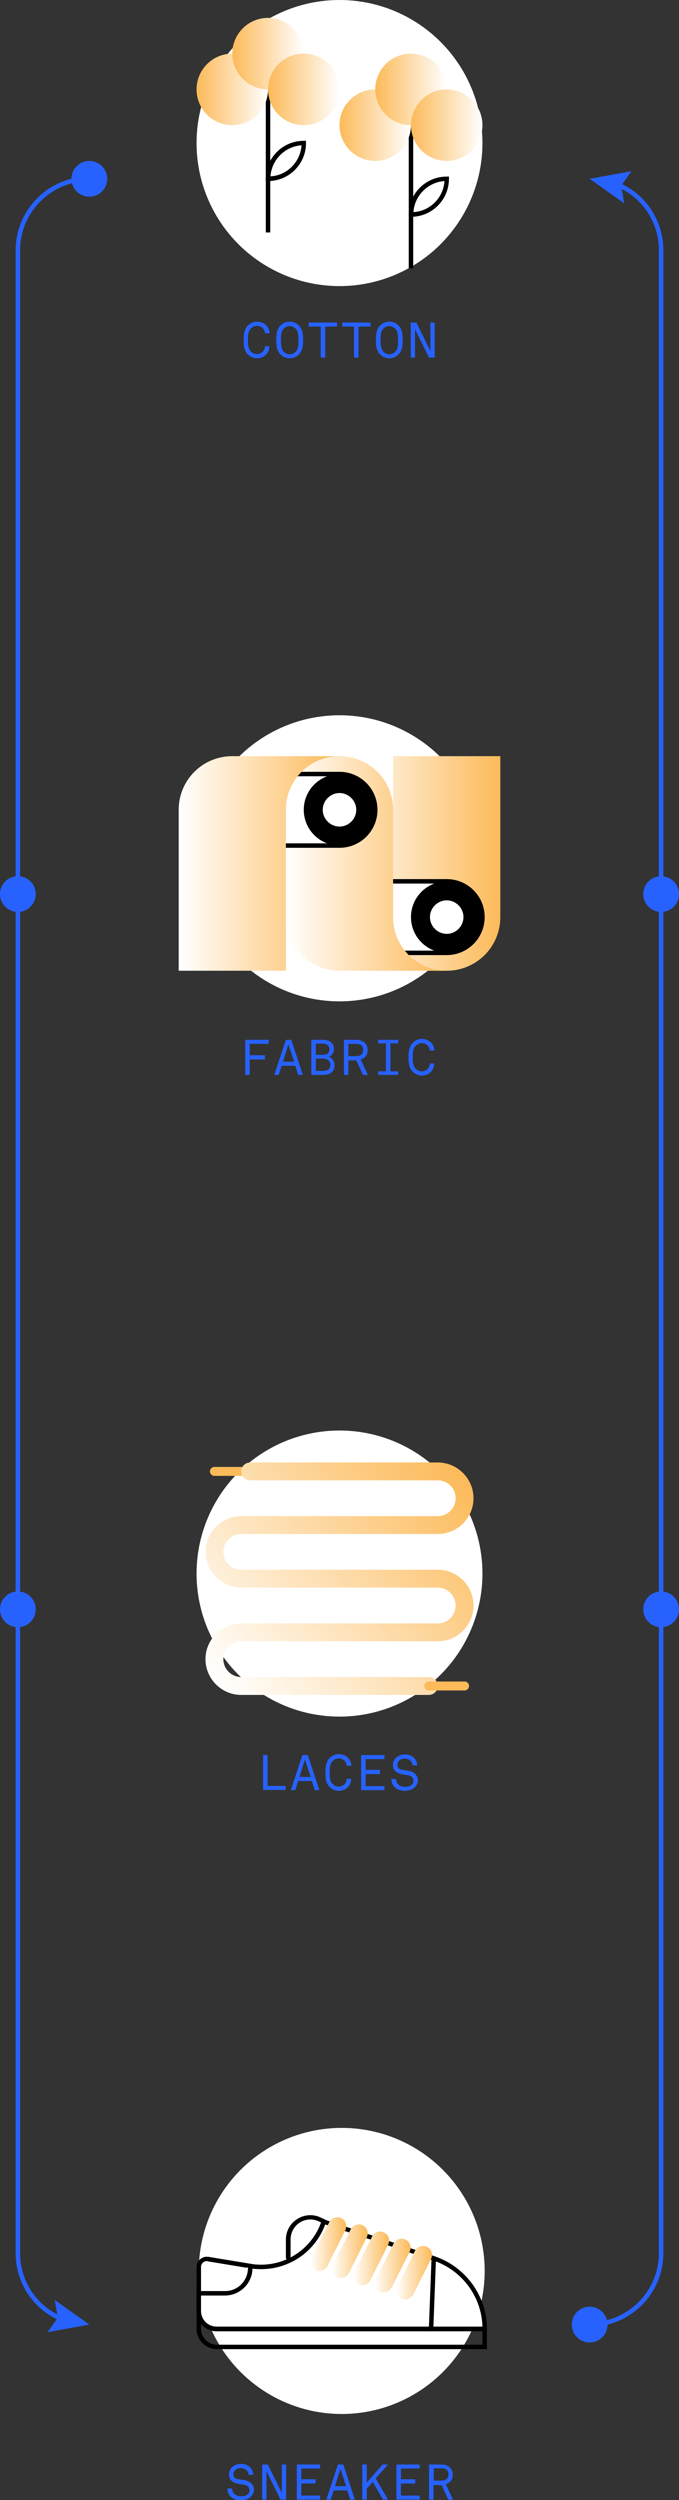 <?xml version="1.0" encoding="utf-8"?>
<!-- Generator: Adobe Illustrator 18.0.0, SVG Export Plug-In . SVG Version: 6.00 Build 0)  -->
<!DOCTYPE svg PUBLIC "-//W3C//DTD SVG 1.1//EN" "http://www.w3.org/Graphics/SVG/1.1/DTD/svg11.dtd">
<svg version="1.1" xmlns="http://www.w3.org/2000/svg" xmlns:xlink="http://www.w3.org/1999/xlink" x="0px" y="0px"
	 viewBox="0 0 304 1118.5" enable-background="new 0 0 304 1118.5" xml:space="preserve">
<rect x="0" y="0" width="304" height="1118.5" fill="#333333" stroke="none"/>
<g id="Слой_1">
	<g>
		<g>
			<g>
				<circle fill="#FFFFFF" cx="153" cy="1016" r="64"/>
				<path d="M218,1051H97.1c-5,0-9.1-4.1-9.1-9.1v-17l130,16.2V1051z M90,1027.1v14.8c0,3.9,3.2,7.1,7.1,7.1H216v-6.1L90,1027.1z"/>
				<g>
					<path fill="#FFFFFF" d="M89,1033.9v-19.7c0-2.3,2-4,4.2-3.6l18.8,3.1c14.4,2.4,28.3-6,33-19.8h0l49.2,16.4
						c13.6,4.5,22.8,17.3,22.8,31.6l0,0H97C92.6,1042,89,1038.4,89,1033.9z"/>
					<path d="M217,1043H97c-5,0-9-4-9-9v-19.7c0-2.8,2.5-5.1,5.4-4.6l18.8,3.1c1.6,0.3,3.1,0.4,4.7,0.4c12.3,0,23.2-7.9,27.1-19.6
						l0.3-0.9l50.2,16.7c14,4.7,23.5,17.8,23.5,32.5v1L217,1043z M92.6,1011.6c-1.5,0-2.6,1.2-2.6,2.6v19.7c0,3.9,3.1,7,7,7h119
						c-0.4-13.5-9.2-25.3-22.1-29.6l-48.3-16.1c-4.4,12-15.8,20-28.7,20c-1.7,0-3.4-0.1-5.1-0.4l-18.8-3.1
						C92.9,1011.6,92.8,1011.6,92.6,1011.6z"/>
				</g>
				<path d="M193,1043C193,1043,193,1043,193,1043c-0.6,0-1-0.5-1-1l1.2-31.6c0-0.6,0.5-1,1-1c0.6,0,1,0.5,1,1L194,1042
					C194,1042.5,193.5,1043,193,1043z"/>
				<g>
					<linearGradient id="SVGID_1_" gradientUnits="userSpaceOnUse" x1="138.999" y1="1003.951" x2="155.001" y2="1003.951">
						<stop  offset="0" style="stop-color:#FFFFFF"/>
						<stop  offset="1" style="stop-color:#FCBA59"/>
					</linearGradient>
					<path fill="url(#SVGID_1_)" d="M143,1016c-0.6,0-1.2-0.1-1.8-0.4c-2-1-2.8-3.4-1.8-5.4l8-16c1-2,3.4-2.8,5.4-1.8
						c2,1,2.8,3.4,1.8,5.4l-8,16C145.9,1015.1,144.5,1016,143,1016z"/>
					<linearGradient id="SVGID_2_" gradientUnits="userSpaceOnUse" x1="148.599" y1="1007.151" x2="164.6" y2="1007.151">
						<stop  offset="0" style="stop-color:#FFFFFF"/>
						<stop  offset="1" style="stop-color:#FCBA59"/>
					</linearGradient>
					<path fill="url(#SVGID_2_)" d="M152.6,1019.2c-0.6,0-1.2-0.1-1.8-0.4c-2-1-2.8-3.4-1.8-5.4l8-16c1-2,3.4-2.8,5.4-1.8
						c2,1,2.8,3.4,1.8,5.4l-8,16C155.5,1018.3,154.1,1019.2,152.6,1019.2z"/>
					<linearGradient id="SVGID_3_" gradientUnits="userSpaceOnUse" x1="158.199" y1="1010.351" x2="174.2" y2="1010.351">
						<stop  offset="0" style="stop-color:#FFFFFF"/>
						<stop  offset="1" style="stop-color:#FCBA59"/>
					</linearGradient>
					<path fill="url(#SVGID_3_)" d="M162.2,1022.4c-0.6,0-1.2-0.1-1.8-0.4c-2-1-2.8-3.4-1.8-5.4l8-16c1-2,3.4-2.8,5.4-1.8
						c2,1,2.8,3.4,1.8,5.4l-8,16C165.1,1021.5,163.7,1022.4,162.2,1022.4z"/>
					<linearGradient id="SVGID_4_" gradientUnits="userSpaceOnUse" x1="167.799" y1="1013.551" x2="183.8" y2="1013.551">
						<stop  offset="0" style="stop-color:#FFFFFF"/>
						<stop  offset="1" style="stop-color:#FCBA59"/>
					</linearGradient>
					<path fill="url(#SVGID_4_)" d="M171.8,1025.6c-0.6,0-1.2-0.1-1.8-0.4c-2-1-2.8-3.4-1.8-5.4l8-16c1-2,3.4-2.8,5.4-1.8
						c2,1,2.8,3.4,1.8,5.4l-8,16C174.7,1024.7,173.3,1025.6,171.8,1025.6z"/>
					<linearGradient id="SVGID_5_" gradientUnits="userSpaceOnUse" x1="177.399" y1="1016.751" x2="193.401" y2="1016.751">
						<stop  offset="0" style="stop-color:#FFFFFF"/>
						<stop  offset="1" style="stop-color:#FCBA59"/>
					</linearGradient>
					<path fill="url(#SVGID_5_)" d="M181.4,1028.8c-0.6,0-1.2-0.1-1.8-0.4c-2-1-2.8-3.4-1.8-5.4l8-16c1-2,3.4-2.8,5.4-1.8
						c2,1,2.8,3.4,1.8,5.4l-8,16C184.3,1027.9,182.9,1028.8,181.4,1028.8z"/>
				</g>
				<g>
					<path fill="#FFFFFF" d="M89,1026h11.8c6.6,0,11.8-5.6,11.2-12.2l0,0"/>
					<path d="M100.8,1027H89c-0.6,0-1-0.4-1-1s0.4-1,1-1h11.8c2.9,0,5.6-1.2,7.5-3.3s2.9-4.9,2.7-7.8c0-0.6,0.4-1,0.9-1.1
						c0.6,0,1,0.4,1.1,0.9c0.3,3.4-0.9,6.8-3.2,9.3C107.5,1025.5,104.2,1027,100.8,1027z"/>
				</g>
				<path d="M129,1011c-0.6,0-1-0.4-1-1v-8c0-3.8,1.9-7.3,5.2-9.3c3.2-2,7.2-2.2,10.6-0.5l1.7,0.8c0.5,0.2,0.7,0.8,0.4,1.3
					c-0.2,0.5-0.8,0.7-1.3,0.4l-1.7-0.8c-2.8-1.4-6-1.2-8.6,0.4c-2.6,1.6-4.2,4.5-4.2,7.6v8C130,1010.5,129.6,1011,129,1011z"/>
			</g>
			<g>
				<g>
					<path fill="#2762FF" d="M112.3,1117c-1.1,1.1-2.8,1.6-4.4,1.6c-1.9,0-3.4-0.5-4.5-1.5c-1-0.9-1.6-2.3-1.6-3.8h2.1
						c0,0.9,0.4,1.9,1.1,2.5c0.7,0.7,1.8,1,3,1c1.2,0,2.2-0.2,2.9-0.9c0.5-0.4,0.8-1,0.8-1.8c0-1.2-0.7-2.2-2.6-2.5
						c-0.9-0.1-1.6-0.2-2.4-0.4c-2.4-0.4-4.2-1.7-4.2-4.2c0-1.2,0.5-2.3,1.3-3.1c1.1-1,2.4-1.6,4.1-1.6c1.5,0,3,0.5,4,1.5
						c1,0.9,1.4,2.1,1.5,3.4h-2.1c0-0.8-0.3-1.4-0.8-1.9c-0.6-0.7-1.5-1.1-2.7-1.1c-1.1,0-2,0.3-2.7,1.1c-0.4,0.5-0.6,1-0.6,1.7
						c0,1.4,1.1,2.1,2.3,2.2c0.9,0.1,1.7,0.3,2.6,0.4c2.6,0.4,4.3,2,4.3,4.5C113.6,1115.2,113.1,1116.2,112.3,1117z"/>
					<path fill="#2762FF" d="M125.6,1118.3l-6.3-12.7v12.7h-1.9v-15.7h2.5l6.3,12.7v-12.7h1.9v15.7H125.6z"/>
					<path fill="#2762FF" d="M132.9,1118.3v-15.7h10.4v1.8h-8.4v4.8h6.4v1.9h-6.4v5.4h8.4v1.8H132.9z"/>
					<path fill="#2762FF" d="M156.8,1118.3l-1.3-4.1h-6.1l-1.3,4.1h-2l5.2-15.7h2.4l5.2,15.7H156.8z M152.4,1104.5l-2.4,7.8h5
						L152.4,1104.5z"/>
					<path fill="#2762FF" d="M171.5,1118.3l-4.6-7.9l-2.7,3v4.9h-2v-15.7h2v8.1l7.1-8.1h2.4l-5.5,6.2l5.5,9.5H171.5z"/>
					<path fill="#2762FF" d="M177.5,1118.3v-15.7h10.4v1.8h-8.4v4.8h6.4v1.9h-6.4v5.4h8.4v1.8H177.5z"/>
					<path fill="#2762FF" d="M200.7,1118.3l-3-6.5h-3.6v6.5h-2v-15.7h5.4c1.8,0,3.1,0.5,4,1.4c0.8,0.8,1.2,1.8,1.2,3.2
						c0,1.4-0.4,2.3-1.2,3.1c-0.5,0.5-1.1,0.9-1.9,1.1l3.2,6.9H200.7z M197.6,1104.3h-3.4v5.5h3.4c1.9,0,3.2-0.8,3.2-2.8
						S199.4,1104.3,197.6,1104.3z"/>
				</g>
			</g>
		</g>
		<g>
			<g>
				<circle fill="#FFFFFF" cx="152" cy="384" r="64"/>
				<g>
					
						<linearGradient id="SVGID_6_" gradientUnits="userSpaceOnUse" x1="-3952" y1="-586.298" x2="-4024" y2="-586.298" gradientTransform="matrix(-1 0 0 -1 -3800 -200)">
						<stop  offset="0" style="stop-color:#FFFFFF"/>
						<stop  offset="1" style="stop-color:#FCBA59"/>
					</linearGradient>
					<path fill="url(#SVGID_6_)" d="M200,434.3c13.3,0,24-10.7,24-24v-72h-48v72c0,13.3-10.7,24-24,24H200z"/>
					<g>
						<path fill="#FFFFFF" d="M152,426.3h48c8.8,0,16-7.2,16-16v0c0-8.8-7.2-16-16-16h-48c-8.8,0-16,7.2-16,16v0
							C136,419.1,143.2,426.3,152,426.3z"/>
						<path d="M200,427.3h-48c-9.4,0-17-7.6-17-17s7.6-17,17-17h48c9.4,0,17,7.6,17,17S209.4,427.3,200,427.3z M152,395.3
							c-8.3,0-15,6.7-15,15s6.7,15,15,15h48c8.3,0,15-6.7,15-15s-6.7-15-15-15H152z"/>
					</g>
					
						<linearGradient id="SVGID_7_" gradientUnits="userSpaceOnUse" x1="128" y1="-730.298" x2="200" y2="-730.298" gradientTransform="matrix(1 0 0 -1 0 -344)">
						<stop  offset="0" style="stop-color:#FFFFFF"/>
						<stop  offset="1" style="stop-color:#FCBA59"/>
					</linearGradient>
					<path fill="url(#SVGID_7_)" d="M152,434.3c-13.3,0-24-10.7-24-24v-48c0-13.3,10.7-24,24-24h0c13.3,0,24,10.7,24,24v48
						c0,13.3,10.7,24,24,24H152z"/>
					<g>
						<path fill="#FFFFFF" d="M104,378.3h48c8.8,0,16-7.2,16-16v0c0-8.8-7.2-16-16-16h-48c-8.8,0-16,7.2-16,16v0
							C88,371.1,95.2,378.3,104,378.3z"/>
						<path d="M152,379.3h-48c-9.4,0-17-7.6-17-17s7.6-17,17-17h48c9.4,0,17,7.6,17,17S161.4,379.3,152,379.3z M104,347.3
							c-8.3,0-15,6.7-15,15s6.7,15,15,15h48c8.3,0,15-6.7,15-15s-6.7-15-15-15H104z"/>
					</g>
					<linearGradient id="SVGID_8_" gradientUnits="userSpaceOnUse" x1="80" y1="386.298" x2="152" y2="386.298">
						<stop  offset="0" style="stop-color:#FFFFFF"/>
						<stop  offset="1" style="stop-color:#FCBA59"/>
					</linearGradient>
					<path fill="url(#SVGID_8_)" d="M104,338.3c-13.3,0-24,10.7-24,24v72h48v-72c0-13.3,10.7-24,24-24H104z"/>
					<circle cx="152" cy="362.3" r="16"/>
					<circle cx="200" cy="410.3" r="16"/>
					<g>
						<path fill="#FFFFFF" d="M152,370.3L152,370.3c-4.4,0-8-3.6-8-8v0c0-4.4,3.6-8,8-8h0c4.4,0,8,3.6,8,8v0
							C160,366.7,156.4,370.3,152,370.3z"/>
						<path d="M152,370.8c-4.7,0-8.5-3.8-8.5-8.5s3.8-8.5,8.5-8.5s8.5,3.8,8.5,8.5S156.7,370.8,152,370.8z M152,354.8
							c-4.1,0-7.5,3.4-7.5,7.5s3.4,7.5,7.5,7.5s7.5-3.4,7.5-7.5S156.1,354.8,152,354.8z"/>
					</g>
					<g>
						<path fill="#FFFFFF" d="M200,418.3L200,418.3c-4.4,0-8-3.6-8-8v0c0-4.4,3.6-8,8-8h0c4.4,0,8,3.6,8,8v0
							C208,414.7,204.4,418.3,200,418.3z"/>
						<path d="M200,418.8c-4.7,0-8.5-3.8-8.5-8.5s3.8-8.5,8.5-8.5s8.5,3.8,8.5,8.5S204.7,418.8,200,418.8z M200,402.8
							c-4.1,0-7.5,3.4-7.5,7.5s3.4,7.5,7.5,7.5s7.5-3.4,7.5-7.5S204.1,402.8,200,402.8z"/>
					</g>
				</g>
			</g>
			<g>
				<g>
					<path fill="#2762FF" d="M111.8,467v5.1h6.8v1.9h-6.8v6.9h-2v-15.7h10.5v1.8H111.8z"/>
					<path fill="#2762FF" d="M133.5,480.9l-1.3-4.1h-6.1l-1.3,4.1h-2l5.2-15.7h2.4l5.2,15.7H133.5z M129.1,467.2l-2.4,7.8h5
						L129.1,467.2z"/>
					<path fill="#2762FF" d="M148.7,479.5c-0.9,1-2.4,1.4-4,1.4h-5.3v-15.7h5.3c1.5,0,2.9,0.4,3.8,1.4c0.6,0.6,1,1.6,1,2.7
						c0,1.5-0.8,3-2.3,3.5c1.6,0.5,2.6,2.1,2.6,3.8C149.8,477.8,149.4,478.8,148.7,479.5z M144.6,466.9h-3.2v5h3.3
						c1.6,0,2.8-0.7,2.8-2.5C147.4,467.7,146.1,466.9,144.6,466.9z M144.7,473.6h-3.3v5.5h3.4c1.7,0,3.1-0.7,3.1-2.7
						C147.8,474.6,146.5,473.6,144.7,473.6z"/>
					<path fill="#2762FF" d="M162.5,480.9l-3-6.5H156v6.5h-2v-15.7h5.4c1.8,0,3.1,0.5,4,1.4c0.8,0.8,1.2,1.8,1.2,3.2
						c0,1.4-0.4,2.3-1.2,3.1c-0.5,0.5-1.1,0.9-1.9,1.1l3.2,6.9H162.5z M159.4,467H156v5.5h3.4c1.9,0,3.2-0.8,3.2-2.8
						S161.3,467,159.4,467z"/>
					<path fill="#2762FF" d="M169.3,480.9v-1.6h3.5v-12.5h-3.5v-1.6h9v1.6h-3.5v12.5h3.5v1.6H169.3z"/>
					<path fill="#2762FF" d="M188.9,481.2c-1.6,0-3-0.6-4.1-1.7c-1.8-1.7-1.9-4.2-1.9-6.5s0.2-4.8,1.9-6.5c1.1-1.1,2.5-1.7,4.1-1.7
						c3,0,5.5,2.1,5.6,5.2h-2.1c0-0.9-0.4-1.7-0.9-2.2c-0.6-0.7-1.6-1.1-2.7-1.1c-1.1,0-1.9,0.4-2.7,1.2c-1.3,1.3-1.3,3.4-1.3,5.1
						s0,3.8,1.3,5.1c0.7,0.8,1.6,1.2,2.7,1.2c2,0,3.6-1.4,3.6-3.5h2C194.4,478.9,192,481.2,188.9,481.2z"/>
				</g>
			</g>
		</g>
		<g>
			<g>
				<g>
					<path fill="#2762FF" d="M117.8,800.9v-15.7h2V799h8.1v1.8H117.8z"/>
					<path fill="#2762FF" d="M140.9,800.9l-1.3-4.1h-6.1l-1.3,4.1h-2l5.2-15.7h2.4l5.2,15.7H140.9z M136.5,787.2l-2.4,7.8h5
						L136.5,787.2z"/>
					<path fill="#2762FF" d="M151.7,801.2c-1.6,0-3-0.6-4.1-1.7c-1.8-1.7-1.9-4.2-1.9-6.5s0.2-4.8,1.9-6.5c1.1-1.1,2.5-1.7,4.1-1.7
						c3,0,5.5,2.1,5.6,5.2h-2.1c0-0.9-0.4-1.7-0.9-2.2c-0.6-0.7-1.6-1.1-2.7-1.1c-1.1,0-1.9,0.4-2.7,1.2c-1.3,1.3-1.3,3.4-1.3,5.1
						s0,3.8,1.3,5.1c0.7,0.8,1.6,1.2,2.7,1.2c2,0,3.6-1.4,3.6-3.5h2C157.3,798.9,154.8,801.2,151.7,801.2z"/>
					<path fill="#2762FF" d="M161.7,800.9v-15.7h10.4v1.8h-8.4v4.8h6.4v1.9h-6.4v5.4h8.4v1.8H161.7z"/>
					<path fill="#2762FF" d="M185.7,799.6c-1.1,1.1-2.8,1.6-4.4,1.6c-1.9,0-3.4-0.5-4.5-1.5c-1-0.9-1.6-2.3-1.6-3.8h2.1
						c0,0.9,0.4,1.9,1.1,2.5c0.7,0.7,1.8,1,3,1c1.2,0,2.2-0.2,2.9-0.9c0.5-0.4,0.8-1,0.8-1.8c0-1.2-0.7-2.2-2.6-2.5
						c-0.9-0.1-1.6-0.2-2.4-0.4c-2.4-0.4-4.2-1.7-4.2-4.2c0-1.2,0.5-2.3,1.3-3.1c1.1-1,2.4-1.6,4.1-1.6c1.5,0,3,0.5,4,1.5
						c1,0.9,1.4,2.1,1.5,3.4h-2.1c0-0.8-0.3-1.4-0.8-1.9c-0.6-0.7-1.5-1.1-2.7-1.1c-1.1,0-2,0.3-2.7,1.1c-0.4,0.5-0.6,1-0.6,1.7
						c0,1.4,1.1,2.1,2.3,2.2c0.9,0.1,1.7,0.3,2.6,0.4c2.6,0.4,4.3,2,4.3,4.5C187,797.9,186.5,798.9,185.7,799.6z"/>
				</g>
			</g>
			<g>
				<circle fill="#FFFFFF" cx="152" cy="704" r="64"/>
				<path fill="#FCBA59" d="M112,660.3H96c-1.1,0-2-0.9-2-2s0.9-2,2-2h16c1.1,0,2,0.9,2,2S113.1,660.3,112,660.3z"/>
				<linearGradient id="SVGID_9_" gradientUnits="userSpaceOnUse" x1="96.202" y1="753.118" x2="207.798" y2="659.477">
					<stop  offset="0" style="stop-color:#FFFFFF"/>
					<stop  offset="1" style="stop-color:#FCBA59"/>
				</linearGradient>
				<path fill="url(#SVGID_9_)" d="M192,758.3h-84c-8.8,0-16-7.2-16-16s7.2-16,16-16h88c4.4,0,8-3.6,8-8s-3.6-8-8-8h-88
					c-8.8,0-16-7.2-16-16s7.2-16,16-16h88c4.4,0,8-3.6,8-8s-3.6-8-8-8h-84c-2.2,0-4-1.8-4-4s1.8-4,4-4h84c8.8,0,16,7.2,16,16
					s-7.2,16-16,16h-88c-4.4,0-8,3.6-8,8s3.6,8,8,8h88c8.8,0,16,7.2,16,16s-7.2,16-16,16h-88c-4.4,0-8,3.6-8,8s3.6,8,8,8h84
					c2.2,0,4,1.8,4,4S194.2,758.3,192,758.3z"/>
				<path fill="#FCBA59" d="M208,756.3h-16c-1.1,0-2-0.9-2-2s0.9-2,2-2h16c1.1,0,2,0.9,2,2S209.1,756.3,208,756.3z"/>
			</g>
		</g>
		<g>
			<g>
				<circle fill="#FFFFFF" cx="152" cy="64" r="64"/>
				<rect x="119" y="24" width="2" height="80"/>
				<linearGradient id="SVGID_10_" gradientUnits="userSpaceOnUse" x1="88" y1="40" x2="120" y2="40">
					<stop  offset="0" style="stop-color:#FCBA59"/>
					<stop  offset="1" style="stop-color:#FFFFFF"/>
				</linearGradient>
				<circle fill="url(#SVGID_10_)" cx="104" cy="40" r="16"/>
				<linearGradient id="SVGID_11_" gradientUnits="userSpaceOnUse" x1="104" y1="24" x2="136" y2="24">
					<stop  offset="0" style="stop-color:#FCBA59"/>
					<stop  offset="1" style="stop-color:#FFFFFF"/>
				</linearGradient>
				<circle fill="url(#SVGID_11_)" cx="120" cy="24" r="16"/>
				<linearGradient id="SVGID_12_" gradientUnits="userSpaceOnUse" x1="120" y1="40" x2="152" y2="40">
					<stop  offset="0" style="stop-color:#FCBA59"/>
					<stop  offset="1" style="stop-color:#FFFFFF"/>
				</linearGradient>
				<circle fill="url(#SVGID_12_)" cx="136" cy="40" r="16"/>
				<path d="M120,81h-1v-1c0-9.4,7.6-17,17-17h1v1C137,73.4,129.4,81,120,81z M135,65c-7.4,0.5-13.4,6.5-13.9,13.9
					C128.5,78.5,134.5,72.5,135,65z"/>
				<rect x="183" y="40" width="2" height="80"/>
				<linearGradient id="SVGID_13_" gradientUnits="userSpaceOnUse" x1="152" y1="56" x2="184" y2="56">
					<stop  offset="0" style="stop-color:#FCBA59"/>
					<stop  offset="1" style="stop-color:#FFFFFF"/>
				</linearGradient>
				<circle fill="url(#SVGID_13_)" cx="168" cy="56" r="16"/>
				<linearGradient id="SVGID_14_" gradientUnits="userSpaceOnUse" x1="168" y1="40" x2="200" y2="40">
					<stop  offset="0" style="stop-color:#FCBA59"/>
					<stop  offset="1" style="stop-color:#FFFFFF"/>
				</linearGradient>
				<circle fill="url(#SVGID_14_)" cx="184" cy="40" r="16"/>
				<linearGradient id="SVGID_15_" gradientUnits="userSpaceOnUse" x1="184" y1="56" x2="216" y2="56">
					<stop  offset="0" style="stop-color:#FCBA59"/>
					<stop  offset="1" style="stop-color:#FFFFFF"/>
				</linearGradient>
				<circle fill="url(#SVGID_15_)" cx="200" cy="56" r="16"/>
				<path d="M184,97h-1v-1c0-9.4,7.6-17,17-17h1v1C201,89.4,193.4,97,184,97z M199,81c-7.4,0.5-13.4,6.5-13.9,13.9
					C192.5,94.5,198.5,88.5,199,81z"/>
			</g>
			<g>
				<g>
					<path fill="#2762FF" d="M115.1,160.3c-1.6,0-3-0.6-4.1-1.7c-1.8-1.7-1.9-4.2-1.9-6.5s0.2-4.8,1.9-6.5c1.1-1.1,2.5-1.7,4.1-1.7
						c3,0,5.5,2.1,5.6,5.2h-2.1c0-0.9-0.4-1.7-0.9-2.2c-0.6-0.7-1.6-1.1-2.7-1.1c-1.1,0-1.9,0.4-2.7,1.2c-1.3,1.3-1.3,3.4-1.3,5.1
						s0,3.8,1.3,5.1c0.7,0.8,1.6,1.2,2.7,1.2c2,0,3.6-1.4,3.6-3.5h2C120.6,158,118.2,160.3,115.1,160.3z"/>
					<path fill="#2762FF" d="M133.8,158.6c-1.1,1.1-2.5,1.7-4.1,1.7s-3-0.6-4.1-1.7c-1.7-1.7-1.9-4-1.9-6.5s0.2-4.8,1.9-6.5
						c1.1-1.1,2.5-1.7,4.1-1.7s3,0.6,4.1,1.7c1.7,1.7,1.9,4,1.9,6.5S135.5,156.9,133.8,158.6z M132.4,147.1
						c-0.8-0.8-1.7-1.2-2.7-1.2c-1.1,0-2,0.4-2.7,1.2c-1.3,1.3-1.2,3.4-1.2,5.1s0,3.8,1.2,5.1c0.8,0.8,1.7,1.2,2.7,1.2
						c1.1,0,2-0.4,2.7-1.2c1.3-1.3,1.2-3.4,1.2-5.1S133.7,148.4,132.4,147.1z"/>
					<path fill="#2762FF" d="M145.6,146.1V160h-2v-13.9h-5.4v-1.8h12.7v1.8H145.6z"/>
					<path fill="#2762FF" d="M160.5,146.1V160h-2v-13.9h-5.3v-1.8h12.7v1.8H160.5z"/>
					<path fill="#2762FF" d="M178.4,158.6c-1.1,1.1-2.5,1.7-4.1,1.7c-1.6,0-3-0.6-4.1-1.7c-1.7-1.7-1.9-4-1.9-6.5s0.2-4.8,1.9-6.5
						c1.1-1.1,2.5-1.7,4.1-1.7c1.6,0,3,0.6,4.1,1.7c1.7,1.7,1.9,4,1.9,6.5S180.1,156.9,178.4,158.6z M177,147.1
						c-0.8-0.8-1.7-1.2-2.7-1.2c-1.1,0-2,0.4-2.7,1.2c-1.3,1.3-1.2,3.4-1.2,5.1s0,3.8,1.2,5.1c0.8,0.8,1.7,1.2,2.7,1.2
						c1.1,0,2-0.4,2.7-1.2c1.3-1.3,1.2-3.4,1.2-5.1S178.3,148.4,177,147.1z"/>
					<path fill="#2762FF" d="M192.1,160l-6.3-12.7V160h-1.9v-15.7h2.5l6.3,12.7v-12.7h1.9V160H192.1z"/>
				</g>
			</g>
		</g>
		<g>
			<path fill="#2762FF" d="M27.9,1038.7c-12.7-5-20.9-17.1-20.9-30.7V112c0-18.2,14.8-33,33-33v2C22.9,81,9,94.9,9,112v896
				c0,12.8,7.7,24.1,19.6,28.8L27.9,1038.7z"/>
			<g>
				<polygon fill="#2762FF" points="24.5,1029 25.9,1036.9 21.3,1043.4 40,1040 				"/>
			</g>
		</g>
		<g>
			<path fill="#2762FF" d="M264,1041v-2c17.1,0,31-13.9,31-31V112c0-12.8-7.7-24.1-19.6-28.8l0.7-1.9c12.7,5,20.9,17.1,20.9,30.7
				v896C297,1026.2,282.2,1041,264,1041z"/>
			<g>
				<polygon fill="#2762FF" points="279.5,91 278.1,83.1 282.7,76.6 264,80 				"/>
			</g>
		</g>
		<circle fill="#2762FF" cx="40" cy="80" r="8"/>
		<circle fill="#2762FF" cx="8" cy="400" r="8"/>
		<circle fill="#2762FF" cx="8" cy="720" r="8"/>
		<circle fill="#2762FF" cx="296" cy="720" r="8"/>
		<circle fill="#2762FF" cx="296" cy="400" r="8"/>
		<circle fill="#2762FF" cx="264" cy="1040" r="8"/>
	</g>
</g>
<g id="Слой_2">
</g>
</svg>
